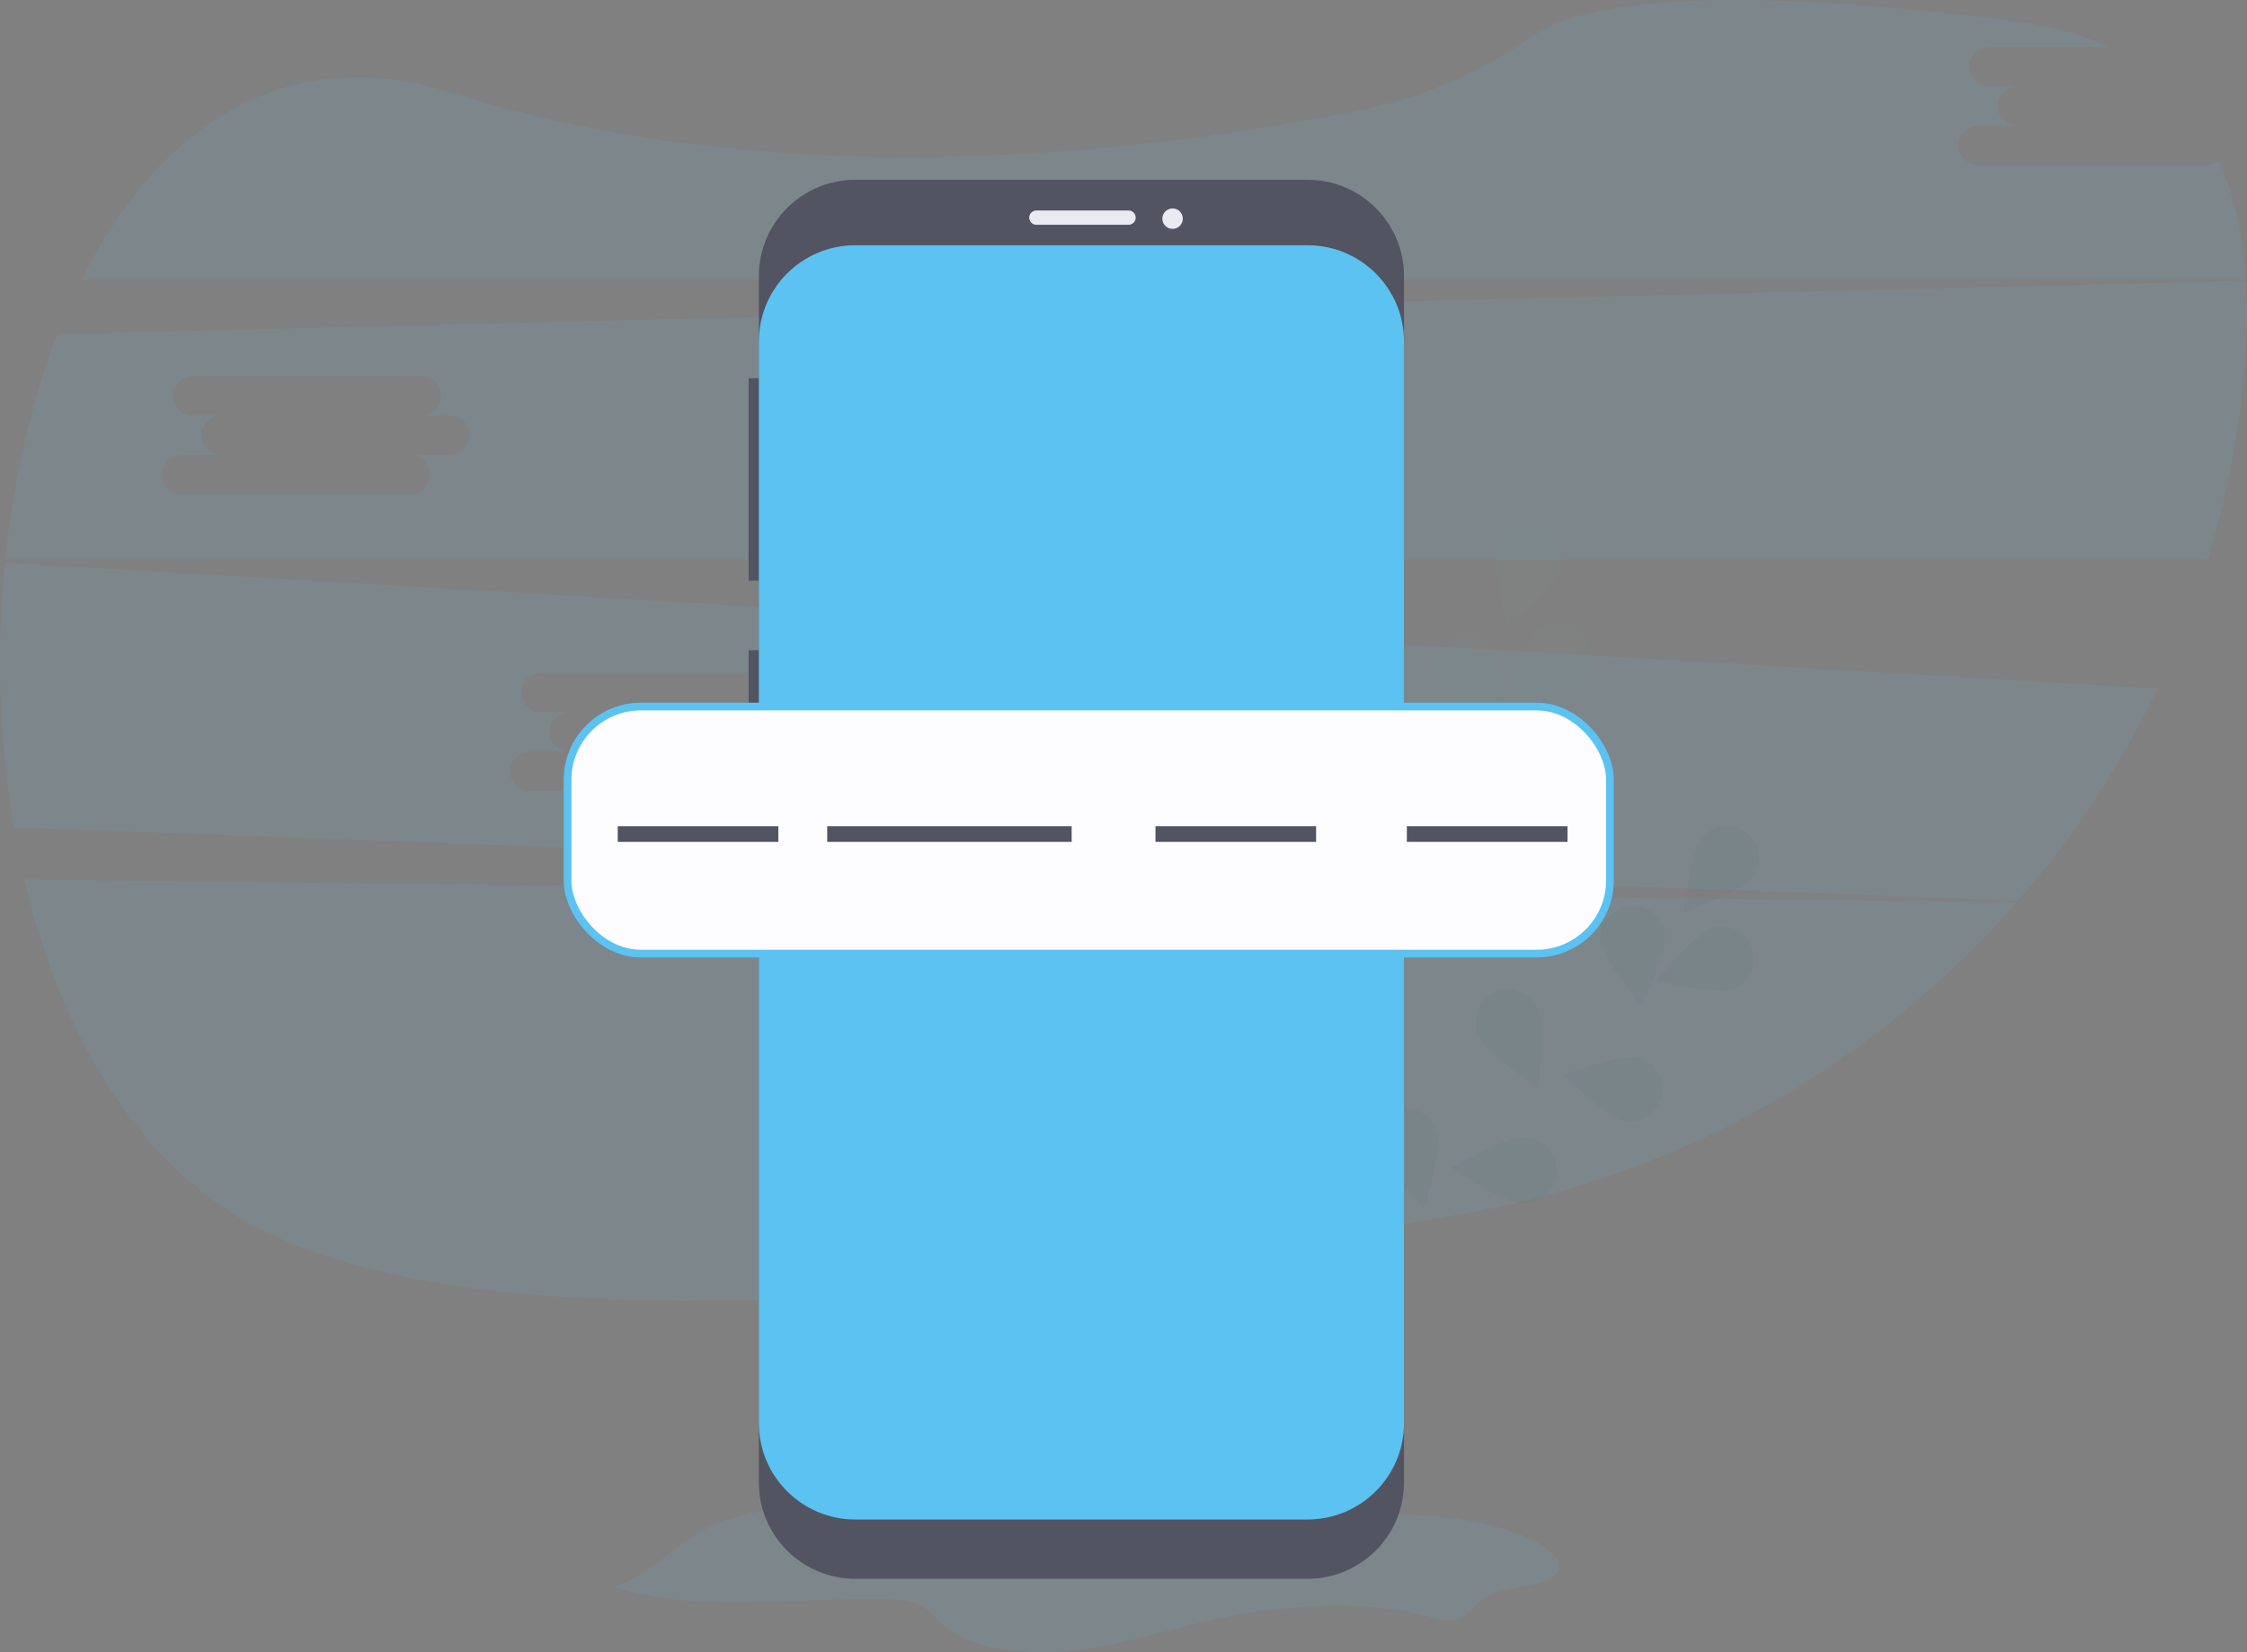 <svg width="291" height="214" viewBox="0 0 291 214" fill="none" xmlns="http://www.w3.org/2000/svg">
<rect x="0" y="0" width="291" height="214" fill="#808080" stroke="none"/>
<g clip-path="url(#clip0)">
<path opacity="0.1" d="M3.143 113.887C7.748 133.541 17.496 150.531 32.901 158.766C64.916 175.881 137.118 167.055 191.005 156.912C218.235 151.805 242.951 137.694 261.173 116.854L3.143 113.887Z" fill="#5BC2F1"/>
<path opacity="0.1" d="M285.722 21.379H256.155C255.477 21.379 254.827 21.11 254.348 20.631C253.868 20.153 253.599 19.503 253.599 18.827C253.599 18.15 253.868 17.501 254.348 17.022C254.827 16.543 255.477 16.274 256.155 16.274H261.266C260.588 16.274 259.938 16.006 259.459 15.527C258.98 15.048 258.71 14.399 258.71 13.722C258.71 13.046 258.98 12.396 259.459 11.918C259.938 11.439 260.588 11.17 261.266 11.17H257.616C256.939 11.17 256.289 10.901 255.809 10.423C255.33 9.944 255.061 9.295 255.061 8.618C255.061 7.941 255.33 7.292 255.809 6.813C256.289 6.335 256.939 6.066 257.616 6.066H273.048C269.624 4.477 265.621 3.345 261.011 2.752C218.933 -2.646 203.91 0.924 198.61 4.606C192.072 9.136 184.778 12.468 176.982 14.073C151.02 19.421 102.467 25.858 58.46 12.012C36.588 5.126 20.331 16.759 10.589 36.191H290.854C290.488 30.544 289.393 25.331 287.382 20.764C286.92 21.161 286.331 21.379 285.722 21.379Z" fill="#5BC2F1"/>
<path opacity="0.1" d="M0.634 72.87C-0.502 84.3 -0.116 95.83 1.78 107.159L261.37 116.639C268.596 108.338 274.663 99.098 279.406 89.171L0.634 72.87ZM103.305 97.332H98.194C98.871 97.332 99.522 97.601 100.001 98.079C100.48 98.558 100.749 99.207 100.749 99.884C100.749 100.561 100.48 101.21 100.001 101.689C99.522 102.167 98.871 102.436 98.194 102.436H68.627C67.949 102.436 67.299 102.167 66.82 101.689C66.341 101.21 66.071 100.561 66.071 99.884C66.071 99.207 66.341 98.558 66.82 98.079C67.299 97.601 67.949 97.332 68.627 97.332H73.738C73.06 97.332 72.41 97.063 71.931 96.584C71.452 96.106 71.183 95.456 71.183 94.78C71.183 94.103 71.452 93.454 71.931 92.975C72.41 92.496 73.06 92.227 73.738 92.227H70.088C69.41 92.227 68.76 91.959 68.281 91.48C67.802 91.001 67.533 90.352 67.533 89.675C67.533 88.998 67.802 88.349 68.281 87.871C68.76 87.392 69.41 87.123 70.088 87.123H99.655C100.333 87.123 100.983 87.392 101.462 87.871C101.942 88.349 102.211 88.998 102.211 89.675C102.211 90.352 101.942 91.001 101.462 91.48C100.983 91.959 100.333 92.227 99.655 92.227H103.305C103.983 92.227 104.633 92.496 105.112 92.975C105.591 93.454 105.861 94.103 105.861 94.78C105.861 95.456 105.591 96.106 105.112 96.584C104.633 97.063 103.983 97.332 103.305 97.332Z" fill="#5BC2F1"/>
<path opacity="0.1" d="M290.867 36.366L7.456 43.253C4.011 52.1 1.737 62.105 0.676 72.478H285.902C287.764 66.386 289.142 60.157 290.021 53.848C290.87 47.751 291.21 41.857 290.867 36.366ZM58.213 58.923H53.102C53.78 58.923 54.43 59.192 54.909 59.671C55.388 60.15 55.658 60.799 55.658 61.476C55.658 62.153 55.388 62.802 54.909 63.28C54.43 63.759 53.78 64.028 53.102 64.028H23.535C22.857 64.028 22.207 63.759 21.728 63.28C21.249 62.802 20.98 62.153 20.98 61.476C20.98 60.799 21.249 60.15 21.728 59.671C22.207 59.192 22.857 58.923 23.535 58.923H28.646C27.969 58.923 27.319 58.655 26.839 58.176C26.36 57.697 26.091 57.048 26.091 56.371C26.091 55.694 26.36 55.045 26.839 54.567C27.319 54.088 27.969 53.819 28.646 53.819H24.997C24.319 53.819 23.669 53.55 23.19 53.072C22.71 52.593 22.441 51.944 22.441 51.267C22.441 50.59 22.71 49.941 23.19 49.462C23.669 48.984 24.319 48.715 24.997 48.715H54.563C55.241 48.715 55.891 48.984 56.371 49.462C56.85 49.941 57.119 50.59 57.119 51.267C57.119 51.944 56.85 52.593 56.371 53.072C55.891 53.55 55.241 53.819 54.563 53.819H58.213C58.891 53.819 59.541 54.088 60.02 54.567C60.5 55.045 60.769 55.694 60.769 56.371C60.769 57.048 60.5 57.697 60.02 58.176C59.541 58.655 58.891 58.923 58.213 58.923Z" fill="#5BC2F1"/>
<g opacity="0.1">
<path opacity="0.1" d="M179.717 165.097C179.717 165.097 187.196 146.688 201.164 139.859C207.044 137.035 211.847 132.383 214.854 126.601C216.258 123.843 217.406 120.961 218.283 117.993" stroke="#535461" stroke-width="2" stroke-miterlimit="10"/>
<path opacity="0.1" d="M227.06 113.635C225.604 115.463 218.068 118.138 218.068 118.138C218.068 118.138 218.975 110.192 220.432 108.377C221.155 107.575 222.157 107.078 223.234 106.989C224.311 106.899 225.382 107.223 226.228 107.895C227.074 108.567 227.632 109.536 227.787 110.604C227.942 111.672 227.683 112.759 227.063 113.643L227.06 113.635Z" fill="#5BC2F1"/>
<path opacity="0.1" d="M224.474 128.114C222.256 128.858 214.479 127.007 214.479 127.007C214.479 127.007 219.559 120.84 221.776 120.096C222.818 119.82 223.926 119.95 224.876 120.46C225.825 120.97 226.544 121.822 226.887 122.843C227.231 123.863 227.172 124.976 226.724 125.955C226.276 126.934 225.471 127.706 224.474 128.114Z" fill="#5BC2F1"/>
<path opacity="0.1" d="M210.453 145.225C208.164 144.751 202.384 139.231 202.384 139.231C202.384 139.231 209.886 136.468 212.177 136.943C213.214 137.231 214.103 137.903 214.663 138.821C215.222 139.739 215.412 140.835 215.193 141.888C214.974 142.94 214.362 143.87 213.482 144.49C212.602 145.109 211.519 145.371 210.453 145.223V145.225Z" fill="#5BC2F1"/>
<path opacity="0.1" d="M196.926 155.789C194.589 155.707 187.958 151.244 187.958 151.244C187.958 151.244 194.886 147.262 197.223 147.337C197.803 147.318 198.382 147.42 198.922 147.634C199.462 147.848 199.952 148.171 200.362 148.582C200.772 148.993 201.093 149.483 201.306 150.024C201.518 150.564 201.617 151.141 201.597 151.721C201.576 152.301 201.437 152.871 201.187 153.395C200.937 153.918 200.582 154.386 200.145 154.767C199.707 155.148 199.195 155.436 198.641 155.612C198.088 155.787 197.504 155.848 196.926 155.789Z" fill="#5BC2F1"/>
<path opacity="0.1" d="M207.238 121.834C207.538 124.151 212.602 130.328 212.602 130.328C212.602 130.328 215.936 123.071 215.639 120.753C215.432 119.697 214.83 118.759 213.956 118.13C213.082 117.5 212 117.227 210.932 117.364C209.863 117.502 208.887 118.04 208.201 118.87C207.515 119.7 207.171 120.76 207.238 121.834Z" fill="#5BC2F1"/>
<path opacity="0.1" d="M191.573 134.386C192.552 136.505 199.236 140.889 199.236 140.889C199.236 140.889 200.244 132.967 199.265 130.848C199.057 130.307 198.739 129.814 198.333 129.401C197.926 128.987 197.439 128.662 196.901 128.444C196.363 128.226 195.786 128.12 195.206 128.134C194.626 128.147 194.055 128.279 193.528 128.522C193.001 128.764 192.529 129.112 192.142 129.544C191.755 129.976 191.461 130.483 191.278 131.033C191.095 131.582 191.026 132.164 191.077 132.741C191.128 133.319 191.297 133.879 191.573 134.389V134.386Z" fill="#5BC2F1"/>
<path opacity="0.1" d="M178.024 148.674C178.629 150.931 184.478 156.377 184.478 156.377C184.478 156.377 186.812 148.74 186.204 146.484C185.857 145.466 185.135 144.618 184.185 144.111C183.235 143.605 182.128 143.478 181.088 143.757C180.048 144.035 179.153 144.698 178.584 145.611C178.015 146.524 177.815 147.619 178.024 148.674Z" fill="#5BC2F1"/>
<path opacity="0.25" d="M227.06 113.635C225.604 115.463 218.068 118.138 218.068 118.138C218.068 118.138 218.975 110.192 220.432 108.377C221.155 107.575 222.157 107.078 223.234 106.989C224.311 106.899 225.382 107.223 226.228 107.895C227.074 108.567 227.632 109.536 227.787 110.604C227.942 111.672 227.683 112.759 227.063 113.643L227.06 113.635Z" fill="#1B1B1B"/>
<path opacity="0.25" d="M224.474 128.114C222.256 128.858 214.479 127.007 214.479 127.007C214.479 127.007 219.559 120.84 221.776 120.096C222.818 119.82 223.926 119.95 224.876 120.46C225.825 120.97 226.544 121.822 226.887 122.843C227.231 123.863 227.172 124.976 226.724 125.955C226.276 126.934 225.471 127.706 224.474 128.114Z" fill="#1B1B1B"/>
<path opacity="0.25" d="M210.453 145.225C208.164 144.751 202.384 139.231 202.384 139.231C202.384 139.231 209.886 136.468 212.177 136.943C213.214 137.231 214.103 137.903 214.663 138.821C215.222 139.739 215.412 140.835 215.193 141.888C214.974 142.94 214.362 143.87 213.482 144.49C212.602 145.109 211.519 145.371 210.453 145.223V145.225Z" fill="#1B1B1B"/>
<path opacity="0.25" d="M196.926 155.789C194.589 155.707 187.958 151.244 187.958 151.244C187.958 151.244 194.886 147.262 197.223 147.337C197.803 147.318 198.382 147.42 198.922 147.634C199.462 147.848 199.952 148.171 200.362 148.582C200.772 148.993 201.093 149.483 201.306 150.024C201.518 150.564 201.617 151.141 201.597 151.721C201.576 152.301 201.437 152.871 201.187 153.395C200.937 153.918 200.582 154.386 200.145 154.767C199.707 155.148 199.195 155.436 198.641 155.612C198.088 155.787 197.504 155.848 196.926 155.789Z" fill="#1B1B1B"/>
<path opacity="0.25" d="M207.238 121.834C207.538 124.151 212.602 130.328 212.602 130.328C212.602 130.328 215.936 123.071 215.639 120.753C215.432 119.697 214.83 118.759 213.956 118.13C213.082 117.5 212 117.227 210.932 117.364C209.863 117.502 208.887 118.04 208.201 118.87C207.515 119.7 207.171 120.76 207.238 121.834Z" fill="#1B1B1B"/>
<path opacity="0.25" d="M191.573 134.386C192.552 136.505 199.236 140.889 199.236 140.889C199.236 140.889 200.244 132.967 199.265 130.848C199.057 130.307 198.739 129.814 198.333 129.401C197.926 128.987 197.439 128.662 196.901 128.444C196.363 128.226 195.786 128.12 195.206 128.134C194.626 128.147 194.055 128.279 193.528 128.522C193.001 128.764 192.529 129.112 192.142 129.544C191.755 129.976 191.461 130.483 191.278 131.033C191.095 131.582 191.026 132.164 191.077 132.741C191.128 133.319 191.297 133.879 191.573 134.389V134.386Z" fill="#1B1B1B"/>
<path opacity="0.25" d="M178.024 148.674C178.629 150.931 184.478 156.377 184.478 156.377C184.478 156.377 186.812 148.74 186.204 146.484C185.857 145.466 185.135 144.618 184.185 144.111C183.235 143.605 182.128 143.478 181.088 143.757C180.048 144.035 179.153 144.698 178.584 145.611C178.015 146.524 177.815 147.619 178.024 148.674Z" fill="#1B1B1B"/>
</g>
<g opacity="0.1">
<path opacity="0.1" d="M174.412 138.18C174.412 138.18 175.356 118.334 186.266 107.265C190.867 102.65 193.845 96.669 194.753 90.22C195.162 87.154 195.289 84.058 195.133 80.97" stroke="#535461" stroke-width="2" stroke-miterlimit="10"/>
<path opacity="0.1" d="M201.997 73.953C201.231 76.159 195.008 81.174 195.008 81.174C195.008 81.174 193.231 73.389 193.997 71.182C194.149 70.621 194.415 70.097 194.779 69.643C195.142 69.189 195.596 68.814 196.11 68.542C196.625 68.27 197.19 68.107 197.771 68.063C198.351 68.019 198.935 68.094 199.485 68.285C200.035 68.475 200.54 68.777 200.968 69.171C201.396 69.564 201.739 70.042 201.975 70.573C202.21 71.105 202.334 71.68 202.338 72.261C202.342 72.842 202.226 73.418 201.997 73.953Z" fill="#5BC2F1"/>
<path opacity="0.1" d="M204.353 88.458C202.496 89.894 194.554 90.725 194.554 90.725C194.554 90.725 197.3 83.224 199.143 81.788C199.577 81.403 200.085 81.111 200.636 80.93C201.187 80.749 201.77 80.682 202.348 80.735C202.926 80.787 203.487 80.958 203.996 81.235C204.506 81.513 204.953 81.892 205.31 82.349C205.666 82.806 205.926 83.331 206.071 83.892C206.217 84.453 206.246 85.038 206.156 85.611C206.066 86.183 205.86 86.731 205.55 87.221C205.24 87.711 204.832 88.132 204.353 88.458Z" fill="#5BC2F1"/>
<path opacity="0.1" d="M196.806 109.257C194.488 109.567 187.204 106.274 187.204 106.274C187.204 106.274 193.366 101.183 195.692 100.873C196.261 100.759 196.848 100.763 197.416 100.884C197.983 101.006 198.52 101.242 198.992 101.579C199.465 101.915 199.863 102.345 200.163 102.842C200.462 103.339 200.656 103.891 200.734 104.466C200.811 105.04 200.769 105.625 200.611 106.182C200.453 106.74 200.182 107.26 199.815 107.709C199.448 108.158 198.992 108.527 198.477 108.793C197.961 109.059 197.396 109.217 196.817 109.257H196.806Z" fill="#5BC2F1"/>
<path opacity="0.1" d="M187.552 123.701C185.319 124.398 177.581 122.377 177.581 122.377C177.581 122.377 182.791 116.319 185.024 115.622C186.072 115.367 187.178 115.519 188.118 116.049C189.057 116.579 189.759 117.446 190.081 118.475C190.403 119.503 190.32 120.615 189.851 121.585C189.381 122.555 188.559 123.309 187.552 123.696V123.701Z" fill="#5BC2F1"/>
<path opacity="0.1" d="M186.006 88.251C187.067 90.339 193.889 94.49 193.889 94.49C193.889 94.49 194.623 86.543 193.573 84.45C193.028 83.52 192.149 82.833 191.114 82.527C190.08 82.221 188.967 82.321 188.003 82.805C187.039 83.289 186.296 84.122 185.925 85.133C185.554 86.145 185.583 87.26 186.006 88.251Z" fill="#5BC2F1"/>
<path opacity="0.1" d="M175.396 105.284C177.024 106.96 184.785 108.881 184.785 108.881C184.785 108.881 183.106 101.075 181.478 99.398C180.679 98.672 179.634 98.278 178.555 98.296C177.475 98.313 176.443 98.74 175.668 99.49C174.893 100.241 174.434 101.258 174.383 102.334C174.332 103.411 174.695 104.467 175.396 105.286V105.284Z" fill="#5BC2F1"/>
<path opacity="0.1" d="M167.359 123.248C168.685 125.176 176.006 128.379 176.006 128.379C176.006 128.379 175.672 120.4 174.351 118.472C173.682 117.636 172.723 117.084 171.664 116.925C170.605 116.767 169.525 117.014 168.64 117.617C167.756 118.22 167.133 119.135 166.896 120.178C166.659 121.221 166.825 122.315 167.361 123.24L167.359 123.248Z" fill="#5BC2F1"/>
</g>
<path opacity="0.1" d="M79.504 205.487C89.934 208.988 102.658 206.859 114.49 207.105C116.111 207.139 117.824 207.24 119.124 207.844C120.424 208.448 121.063 209.433 121.954 210.268C125.27 213.391 132.063 214.395 138.001 213.865C143.94 213.335 149.386 211.582 154.977 210.247C164.664 207.937 175.738 206.888 185.292 209.404C186.17 209.635 187.093 209.9 188.032 209.81C190.127 209.603 190.751 207.929 192.215 206.973C194.867 205.246 200.605 205.714 201.764 203.439C202.445 202.115 200.878 200.737 199.172 199.826C192.642 196.34 183.3 195.765 174.754 196.303C166.208 196.841 157.805 198.324 149.213 198.329C138.511 198.329 128.169 196.054 117.57 195.122C110.228 194.475 102.215 194.555 95.332 196.446C87.891 198.518 86.247 203.137 79.504 205.487Z" fill="#5BC2F1"/>
<path d="M98.806 48.977H96.95V75.201H98.806V48.977Z" fill="#535461"/>
<path d="M98.806 84.207H96.95V99.04H98.806V84.207Z" fill="#535461"/>
<path d="M169.335 23.283H110.769C103.869 23.283 98.276 28.869 98.276 35.759V191.988C98.276 198.878 103.869 204.464 110.769 204.464H169.335C176.235 204.464 181.828 198.878 181.828 191.988V35.759C181.828 28.869 176.235 23.283 169.335 23.283Z" fill="#535461"/>
<path d="M169.335 31.76H110.769C103.869 31.76 98.276 37.345 98.276 44.236V184.306C98.276 191.197 103.869 196.783 110.769 196.783H169.335C176.235 196.783 181.828 191.197 181.828 184.306V44.236C181.828 37.345 176.235 31.76 169.335 31.76Z" fill="#5BC2F1"/>
<rect x="73.5" y="91.5" width="135" height="32" rx="9.5" fill="#FDFDFF" stroke="#5BC2F1"/>
<path d="M138.787 109.03H107.132V107H138.787V109.03Z" fill="#535461"/>
<path d="M170.441 109.03H149.64V107H170.441V109.03Z" fill="#535461"/>
<path d="M100.801 109.03H80V107H100.801V109.03Z" fill="#535461"/>
<path d="M203 109.03H182.198V107H203V109.03Z" fill="#535461"/>
<path d="M146.152 27.257H134.216C133.704 27.257 133.288 27.672 133.288 28.184C133.288 28.696 133.704 29.111 134.216 29.111H146.152C146.665 29.111 147.081 28.696 147.081 28.184C147.081 27.672 146.665 27.257 146.152 27.257Z" fill="#EAEAF3"/>
<path d="M151.855 29.641C152.588 29.641 153.182 29.048 153.182 28.316C153.182 27.585 152.588 26.992 151.855 26.992C151.123 26.992 150.529 27.585 150.529 28.316C150.529 29.048 151.123 29.641 151.855 29.641Z" fill="#EAEAF3"/>
</g>
<defs>
<clipPath id="clip0">
<rect width="291" height="214" fill="white"/>
</clipPath>
</defs>
</svg>
